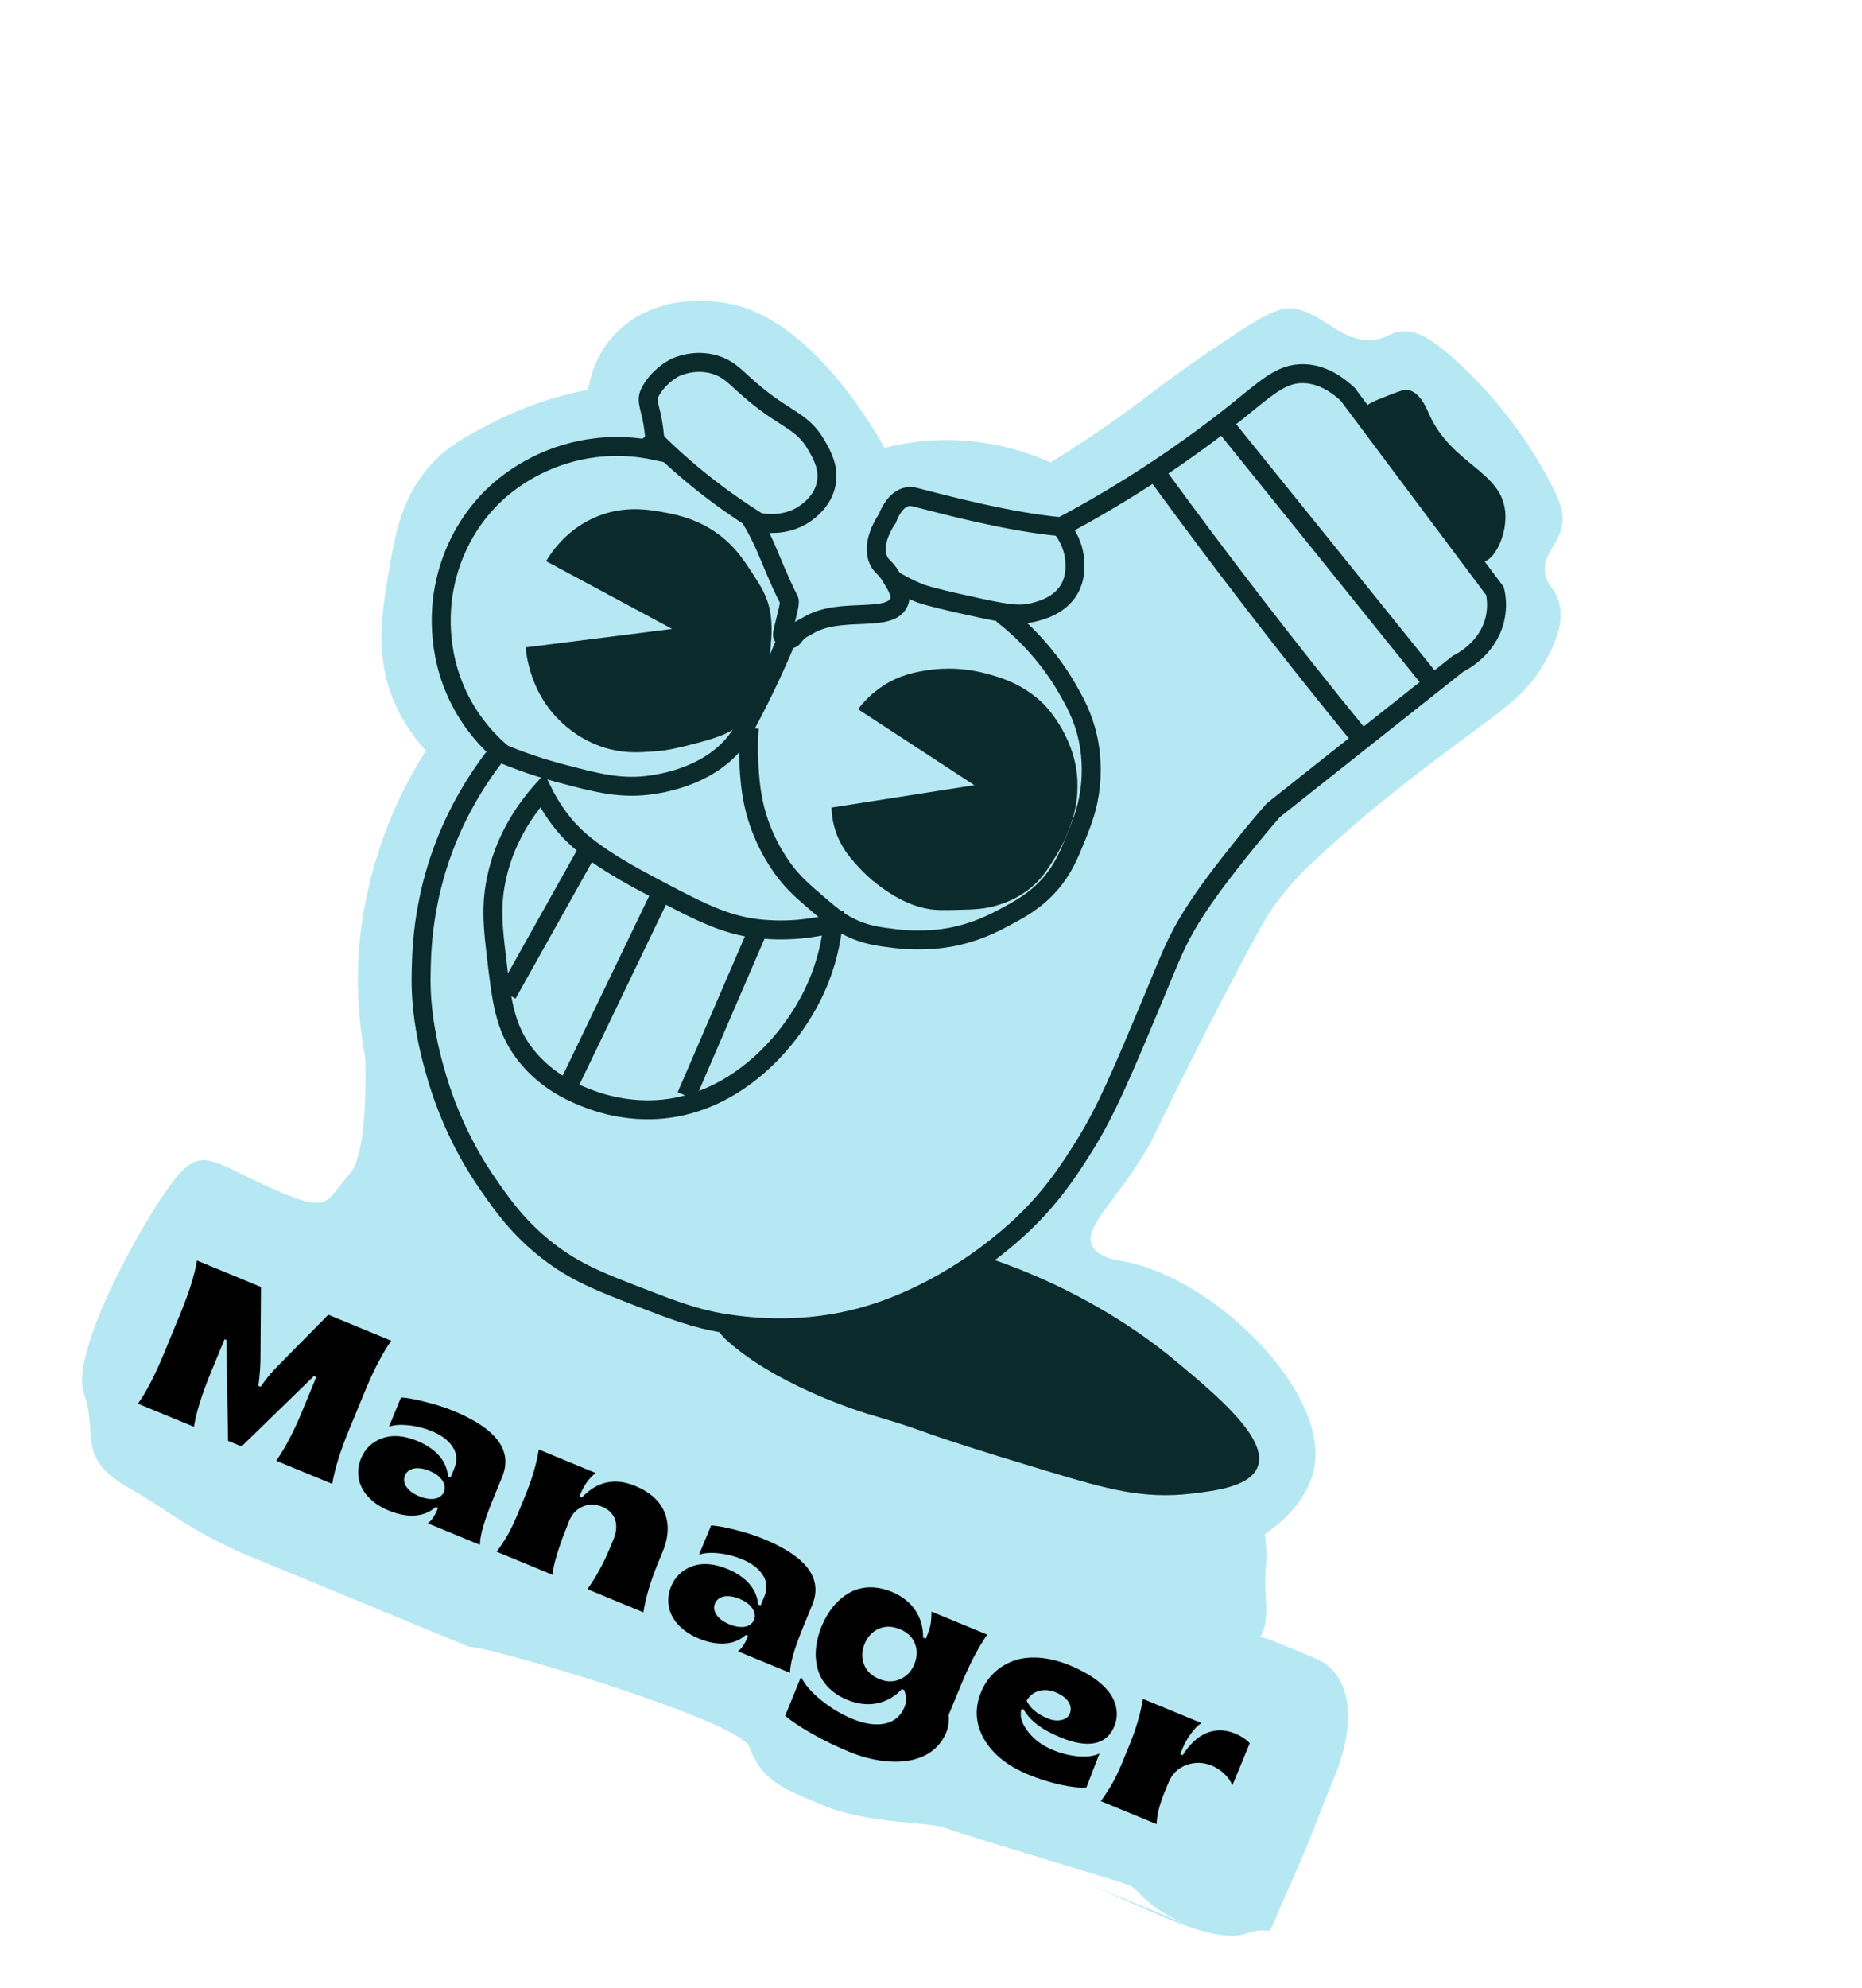 <svg width="179" height="191" viewBox="0 0 179 191" fill="none" xmlns="http://www.w3.org/2000/svg">
<path d="M100.998 44.435C101.826 43.923 103.106 43.112 104.651 42.088C109.609 38.776 111.246 37.18 115.767 34.101C120.378 30.961 122.716 29.398 124.312 29.636C127.349 30.088 128.96 33.123 132.307 32.6C133.578 32.402 133.64 31.916 134.8 31.842C136.002 31.761 137.559 32.173 141.403 36.017C143.043 37.659 146.164 40.995 148.846 46.015C150.109 48.381 150.33 49.359 150.182 50.368C149.881 52.371 148.291 53.186 148.532 55.051C148.674 56.187 149.323 56.382 149.75 57.511C150.607 59.762 149.261 62.259 148.526 63.597C146.649 66.985 144.348 68.216 138.15 72.894C133.124 76.69 130.381 79.091 129.616 79.767C126.117 82.853 124.282 84.499 122.333 87.267C121.494 88.457 120.396 90.545 118.192 94.724C117.8 95.469 116.698 97.568 114.438 102.059C110.408 110.074 110.933 109.312 110.25 110.442C106.977 115.861 104.174 117.895 104.992 119.67C105.525 120.829 107.223 121.057 108.045 121.213C116.551 122.765 127.344 133.285 126.407 140.633C125.927 144.374 122.521 146.757 121.835 147.242C118.845 149.351 115.662 149.331 111.394 149.251C109.8 149.217 105.853 149.059 98.714 147.204C96.656 146.67 91.22 145.188 84.131 142.192C81.956 141.274 78.478 139.583 71.513 136.204C66.634 133.837 65.242 133.105 62.131 131.716C55.95 128.956 54.913 128.922 52.627 127.795C43.715 123.409 39.565 114.179 37.971 110.626C36.258 106.807 33.989 100.179 34.46 91.91C34.572 89.999 35.053 83.994 38.209 77.141C39.177 75.032 40.171 73.341 40.948 72.126C40.048 71.157 38.861 69.656 37.958 67.596C36.009 63.154 36.684 59.1 37.303 55.37C37.958 51.412 38.578 47.682 41.564 44.502C43.181 42.779 44.836 41.919 47.08 40.744C50.812 38.797 54.203 37.898 56.545 37.44C56.684 36.499 57.142 34.371 58.845 32.407C60.721 30.247 63 29.578 64.106 29.267C64.106 29.267 66.959 28.48 70.43 29.249C78.536 31.038 84.691 42.408 85.022 43.037C86.615 42.63 88.658 42.278 91.036 42.275C95.429 42.288 98.903 43.498 100.998 44.435Z" fill="#B6E8F3"/>
<path d="M102.02 50.615C104.978 49.045 108.148 47.188 111.434 44.998C114.124 43.206 116.576 41.401 118.783 39.646C121.744 37.276 123.144 35.871 125.297 35.906C127.155 35.937 128.641 37.029 129.561 37.888C134.279 44.194 138.998 50.501 143.719 56.802C143.86 57.431 143.979 58.432 143.687 59.586C143.005 62.305 140.601 63.565 140.17 63.781C134.248 68.475 128.329 73.163 122.407 77.856C121.573 78.812 120.414 80.172 119.085 81.85C117.813 83.452 116.031 85.704 114.575 88.039C113.046 90.487 112.497 92.04 110.923 95.809C107.873 103.106 106.341 106.755 104.246 110.099C102.887 112.263 101.035 115.208 97.722 118.194C92.292 123.078 86.711 125.467 83.28 126.448C79.686 127.473 75.156 128.043 69.606 127.158C66.847 126.716 64.733 125.903 61.382 124.605C57.68 123.17 55.347 122.267 52.73 120.255C49.865 118.048 48.256 115.743 46.94 113.841C45.712 112.074 43.539 108.604 42.059 103.725C40.235 97.712 40.471 94.206 40.511 92.582C40.617 88.331 41.489 85.073 41.961 83.515C43.526 78.37 46.045 74.57 47.992 72.143C46.959 71.225 45.456 69.665 44.265 67.362C41.744 62.494 42.45 57.855 42.695 56.544C43.054 54.624 44.041 51.197 46.948 48.129C47.626 47.41 50.127 44.897 54.338 43.633C58.215 42.462 61.499 42.97 63.022 43.303C63.002 42.829 62.956 42.127 62.854 41.277C62.593 39.187 62.07 38.61 62.439 37.81C63.093 36.4 64.454 35.536 64.92 35.315C65.125 35.215 66.819 34.45 68.768 35.057C69.927 35.417 70.576 36.086 71.349 36.792C75.434 40.545 77.005 40.143 78.554 42.896C79.059 43.788 79.709 44.981 79.434 46.444C79.114 48.143 77.746 49.102 77.397 49.346C75.229 50.861 72.69 50.155 72.304 50.041C73.01 51.226 73.461 52.265 73.772 52.991C74.953 55.809 75.357 56.692 75.857 57.66C76.016 57.975 75.468 59.639 75.223 60.917C75.14 61.355 76.001 61.593 76.248 61.248C76.826 60.436 77.152 60.426 77.652 60.12C80.812 58.174 85.839 60.011 86.483 57.67C86.664 57.023 86.129 56.205 85.67 55.438C85.078 54.439 84.73 54.472 84.442 53.815C83.706 52.132 85.154 50.038 85.312 49.814C85.312 49.814 86.131 47.303 87.942 47.768C91.284 48.628 97.102 50.168 102.02 50.615Z" fill="#B6E8F3" stroke="#0A2A2B" stroke-width="1.821" stroke-miterlimit="10"/>
<path d="M80.096 88.73C79.939 90.241 79.534 92.51 78.396 95.015C76.061 100.151 70.785 105.873 63.74 106.571C60.401 106.9 57.712 106.001 56.75 105.643C55.402 105.14 52.506 104.01 50.382 101.171C48.51 98.672 48.213 96.146 47.721 91.912C47.408 89.249 47.178 87.276 47.661 84.737C48.405 80.849 50.386 77.91 52.122 75.961C52.454 76.637 52.97 77.598 53.754 78.643C54.983 80.293 56.755 82.048 62.031 84.855C67.086 87.545 69.617 88.891 72.955 89.251C75.955 89.569 78.471 89.137 80.096 88.73Z" stroke="#0A2A2B" stroke-width="1.821" stroke-miterlimit="10"/>
<path d="M72.765 89.599C70.505 94.838 68.247 100.072 65.987 105.311" stroke="#0A2A2B" stroke-width="1.821" stroke-miterlimit="10"/>
<path d="M63.373 86.184C60.509 92.139 57.642 98.087 54.778 104.042" stroke="#0A2A2B" stroke-width="1.821" stroke-miterlimit="10"/>
<path d="M56.554 81.611C53.959 86.246 51.359 90.878 48.764 95.513" stroke="#0A2A2B" stroke-width="1.821" stroke-miterlimit="10"/>
<path d="M102.153 50.834C102.496 51.29 103.253 52.417 103.328 54.017C103.352 54.532 103.388 55.558 102.819 56.571C101.903 58.202 100.074 58.656 99.369 58.838C98.19 59.133 97.173 59.068 94.213 58.43C90.292 57.588 88.823 57.172 88.284 56.95C87.226 56.506 86.392 56.044 85.826 55.699" stroke="#0A2A2B" stroke-width="1.821" stroke-miterlimit="10"/>
<path d="M72.868 50.169C69.347 47.961 65.945 45.323 62.778 42.145C62.616 41.98 62.455 41.815 62.293 41.65" stroke="#0A2A2B" stroke-width="1.821" stroke-miterlimit="10"/>
<path d="M75.48 61.791C74.454 64.23 73.275 66.738 71.914 69.288C71.385 70.285 71.283 70.499 71.116 70.745C68.607 74.47 63.85 75.226 62.804 75.391C59.763 75.87 57.449 75.257 53.664 74.247C50.983 73.535 48.825 72.671 47.331 71.995" stroke="#0A2A2B" stroke-width="1.821" stroke-miterlimit="10"/>
<path d="M72.029 69.947C71.964 70.773 71.916 71.922 71.991 73.286C72.077 74.923 72.188 76.978 73.106 79.445C74.147 82.238 75.65 84.007 75.967 84.368C76.715 85.228 77.418 85.833 78.352 86.639C79.754 87.841 80.476 88.46 81.534 89.015C83.135 89.846 84.532 90.009 86.078 90.194C88.814 90.515 90.904 90.143 91.323 90.067C93.824 89.608 95.564 88.684 96.625 88.118C98.116 87.321 99.561 86.539 100.949 84.958C102.208 83.514 102.765 82.148 103.478 80.387C104.038 78.997 104.619 77.542 104.827 75.494C105.053 73.276 104.721 71.551 104.572 70.892C104.114 68.819 103.31 67.41 102.554 66.093C102.283 65.62 101.316 63.968 99.646 62.097C98.434 60.737 97.258 59.72 96.318 58.99" stroke="#0A2A2B" stroke-width="1.821" stroke-miterlimit="10"/>
<path d="M117.993 41.165C122.952 47.301 127.904 53.441 132.853 59.587C134.07 61.094 136.146 63.684 137.358 65.188" stroke="#0A2A2B" stroke-width="1.821" stroke-miterlimit="10"/>
<path d="M130.62 70.681C127.261 66.57 123.873 62.303 120.475 57.888C117.303 53.769 114.251 49.693 111.32 45.673" stroke="#0A2A2B" stroke-width="1.821" stroke-miterlimit="10"/>
<path d="M64.615 60.434C60.574 58.261 56.531 56.094 52.496 53.923C53.042 53.013 54.555 50.762 57.462 49.604C60.11 48.549 62.435 48.977 63.924 49.25C65.083 49.465 67.336 49.909 69.473 51.651C70.769 52.711 71.494 53.818 72.21 54.901C73.1 56.259 73.779 57.288 74.049 58.844C74.268 60.129 74.151 61.414 74.082 62.153C74.037 62.647 73.985 63.17 73.834 63.837C73.494 65.331 72.9 66.373 72.123 67.714C71.395 68.969 71.03 69.6 70.642 69.952C70.414 70.154 69.781 70.687 66.901 71.429C65.234 71.857 64.264 72.107 62.837 72.208C61.559 72.298 60.265 72.394 58.674 72C56.15 71.372 54.479 69.915 53.743 69.185C51.819 67.261 51.176 65.158 50.937 64.337C50.691 63.487 50.582 62.746 50.527 62.211C55.22 61.626 59.918 61.03 64.615 60.434Z" fill="#0A2A2B"/>
<path d="M82.493 68.151C82.962 67.524 83.752 66.629 84.946 65.867C86.563 64.828 88.066 64.574 89.126 64.408C89.963 64.274 92.097 64.018 94.705 64.7C95.997 65.036 98.319 65.647 100.388 67.715C100.388 67.715 103.237 70.564 103.553 74.667C103.629 75.644 103.531 76.614 103.531 76.614C103.392 77.969 103.039 78.952 102.78 79.66C102.643 80.023 102.186 81.227 101.259 82.663C100.631 83.644 100.156 84.381 99.283 85.144C97.945 86.318 96.579 86.766 95.967 86.96C94.682 87.368 93.68 87.395 91.971 87.432C90.645 87.463 89.98 87.484 89.11 87.315C87.322 86.971 86.066 86.164 85.188 85.585C84.671 85.247 83.81 84.629 82.898 83.689C82.019 82.781 80.805 81.538 80.238 79.571C80.005 78.766 79.946 78.065 79.934 77.601C84.511 76.882 89.094 76.167 93.671 75.448C89.949 73.013 86.224 70.583 82.493 68.151Z" fill="#0A2A2B"/>
<path d="M131.242 39.238C131.326 38.846 132.05 38.554 133.498 37.989C134.483 37.608 134.983 37.413 135.363 37.478C136.502 37.679 137.118 39.194 137.352 39.724C139.552 44.735 144.476 45.23 144.715 49.36C144.838 51.545 143.611 53.947 142.464 54.005C142.049 54.025 141.741 53.72 140.589 52.247C138.783 49.926 137.876 48.764 136.654 46.809C135.691 45.276 135.474 44.786 134.596 43.57C133.849 42.533 133.471 42.016 132.99 41.463C131.759 40.056 131.135 39.739 131.242 39.238Z" fill="#0A2A2B"/>
<path d="M95.096 120.899C96.703 121.444 98.882 122.258 101.372 123.43C107.515 126.332 111.522 129.528 112.947 130.72C116.92 134.027 121.928 138.201 120.912 140.933C120.202 142.846 116.851 143.249 114.593 143.519C109.909 144.082 106.425 143.091 100.724 141.376C86.241 137.015 90.799 138.029 83.439 135.866C83.439 135.866 75.494 133.527 70.406 129.261C70.021 128.938 68.923 128.018 69.109 127.662C69.288 127.322 70.582 127.672 71.253 127.877C76.145 127.571 79.505 127.066 81.453 126.721C82.345 126.564 83.171 126.393 84.163 126.106C85.4 125.749 86.722 125.264 89.779 123.728C91.227 123.019 93.034 122.077 95.096 120.899Z" fill="#0A2A2B"/>
<path d="M33.611 112.805C35.529 110.658 35.239 101.398 34.855 97.037L35.613 97.846C36.124 99.976 37.132 104.271 37.076 104.406C37.02 104.542 42.431 112.44 45.144 116.372C47.808 119.06 53.539 124.661 55.152 125.564C56.764 126.468 63.828 129.64 67.158 131.114C71.816 132.738 81.183 136.006 81.386 136.09C81.641 136.195 94.066 142.414 94.54 142.709C95.014 143.004 104.717 145.716 105.226 145.926C105.633 146.094 112.969 146.407 116.587 146.543L120.796 145.003C121.029 145 121.547 145.83 121.757 149.172C121.803 149.913 121.511 151.415 121.687 153.611C121.841 155.533 121.582 156.642 121.177 157.243C121.605 157.376 122.111 157.559 122.705 157.804L126.438 159.344C129.831 160.744 130.565 165.222 128.257 170.816C125.982 176.331 126.396 175.807 123.776 181.675C121.157 187.544 123.046 184.65 119.795 185.791C116.545 186.932 110.108 183.283 103.999 180.763L114.229 184.984C109.987 183.234 109.579 181.576 108.561 181.156C107.543 180.736 92.321 176.243 90.879 175.648C89.436 175.053 83.486 175.278 79.244 173.528C75.002 171.778 73.221 171.043 72.045 167.877C71.104 165.345 47.288 158.259 45.05 158.229L29.101 151.649L22.941 149.107C17.232 146.421 16.385 145.251 12.333 142.944C7.268 140.06 9.465 137.789 8.075 133.939C6.685 130.09 13.377 117.959 16.335 113.918C19.293 109.876 20.141 111.517 26.01 114.137C31.878 116.757 31.213 115.489 33.611 112.805Z" fill="#B6E8F3"/>
<path d="M18.646 137.102C18.859 135.742 19.386 134.029 20.245 131.948L21.59 128.687L21.763 128.758L21.926 138.455L23.221 138.989L30.174 132.228L30.404 132.323L29.059 135.584C28.236 137.579 27.398 139.175 26.558 140.366L31.939 142.586C32.184 141.149 32.715 139.427 33.538 137.432L35.109 133.624C35.936 131.62 36.774 130.024 37.613 128.833L31.561 126.336L27.106 130.85C26.738 131.226 26.469 131.496 26.327 131.651C26.029 131.966 25.541 132.55 25.057 133.26L24.836 133.169C24.976 132.205 25.053 131.148 25.044 129.999L25.087 123.665L18.939 121.128C18.709 122.503 18.168 124.222 17.317 126.284L15.746 130.092C14.9 132.144 14.071 133.744 13.265 134.882L18.646 137.102ZM37.358 145.147C39.286 145.943 40.876 145.735 41.888 144.805L42.108 144.896L42.037 145.069C41.776 145.702 41.472 146.138 41.127 146.377L46.133 148.443C46.153 147.878 46.279 147.246 46.493 146.537C46.707 145.828 47.068 144.844 47.583 143.597L48.271 141.928C49.312 139.406 47.758 137.295 43.606 135.581C42.819 135.257 41.909 134.96 40.881 134.704C39.843 134.444 39.07 134.305 38.552 134.282L37.393 137.092C37.878 136.922 38.503 136.877 39.267 136.956C40.022 137.032 40.794 137.227 41.571 137.548C42.444 137.908 43.093 138.4 43.516 139.035C43.929 139.666 43.984 140.35 43.671 141.108L43.315 141.971L43.056 141.864C42.988 140.534 42.025 139.25 40.135 138.47C38.86 137.944 37.731 137.849 36.757 138.199C35.782 138.549 35.099 139.198 34.707 140.148C34.453 140.762 34.377 141.381 34.473 141.993C34.656 143.236 35.66 144.447 37.358 145.147ZM40.292 143.776C39.141 143.302 38.635 142.487 38.924 141.787C39.225 141.058 40.136 140.862 41.297 141.34C41.863 141.574 42.276 141.879 42.522 142.261C42.768 142.643 42.822 143.002 42.684 143.338C42.379 144.076 41.452 144.255 40.292 143.776ZM53.135 151.331C53.136 150.894 53.278 150.223 53.553 149.338C53.829 148.452 54.095 147.698 54.352 147.075L54.721 146.127C54.986 145.484 55.419 145.034 56.009 144.773C56.599 144.511 57.237 144.516 57.899 144.789C59.175 145.316 59.547 146.535 58.989 147.888L58.617 148.789C58.031 150.209 57.312 151.517 56.472 152.708L61.853 154.928C62.067 153.512 62.542 151.924 63.27 150.159L63.702 149.114C64.276 147.723 64.343 146.472 63.895 145.355C63.446 144.238 62.5 143.377 61.052 142.779C59.105 141.976 57.401 142.35 55.945 143.893L55.706 143.795L55.812 143.536C56.164 142.682 56.651 142.019 57.264 141.542L51.797 139.286C51.584 140.646 51.139 142.158 50.455 143.817L49.79 145.428C49.454 146.243 49.134 146.908 48.842 147.427C48.545 147.956 48.181 148.513 47.745 149.107L53.135 151.331ZM67.167 157.446C69.094 158.241 70.684 158.033 71.696 157.104L71.917 157.195L71.846 157.367C71.585 158 71.281 158.436 70.936 158.675L75.942 160.741C75.962 160.177 76.088 159.544 76.302 158.835C76.516 158.127 76.877 157.142 77.391 155.895L78.08 154.227C79.121 151.704 77.567 149.593 73.414 147.88C72.628 147.555 71.718 147.258 70.69 147.002C69.652 146.743 68.879 146.603 68.361 146.58L67.202 149.391C67.687 149.221 68.312 149.175 69.076 149.255C69.83 149.33 70.603 149.526 71.38 149.846C72.252 150.206 72.902 150.699 73.325 151.333C73.738 151.964 73.793 152.649 73.48 153.406L73.124 154.269L72.865 154.163C72.796 152.832 71.833 151.548 69.944 150.769C68.668 150.243 67.54 150.148 66.565 150.497C65.591 150.847 64.907 151.497 64.516 152.446C64.262 153.06 64.186 153.68 64.282 154.292C64.465 155.534 65.469 156.746 67.167 157.446ZM70.1 156.075C68.95 155.6 68.444 154.785 68.733 154.085C69.034 153.356 69.945 153.16 71.106 153.639C71.671 153.872 72.084 154.177 72.331 154.56C72.577 154.942 72.631 155.301 72.493 155.636C72.188 156.375 71.261 156.554 70.1 156.075ZM81.604 168.318C85.469 169.913 89.639 169.681 90.961 166.477C91.174 165.959 91.25 165.396 91.193 164.8L92.407 161.855C93.231 159.86 94.069 158.264 94.908 157.073L89.547 154.861C89.543 155.387 89.508 155.799 89.456 156.114C89.391 156.435 89.269 156.812 89.091 157.243L89 157.464L88.741 157.357C88.76 155.434 87.762 153.799 85.729 152.961C84.204 152.331 82.745 152.414 81.62 153.072C80.486 153.727 79.584 154.825 78.986 156.273C78.389 157.721 78.262 159.117 78.609 160.371C78.942 161.631 79.923 162.709 81.448 163.338C83.529 164.197 85.395 163.698 86.7 162.306L86.92 162.397C87.149 162.985 87.16 163.529 86.951 164.037C86.591 164.91 85.959 165.435 85.061 165.625C84.167 165.807 83.118 165.655 81.939 165.168C80.903 164.741 79.911 164.152 78.967 163.392C78.024 162.632 77.369 161.88 77.003 161.134L75.483 164.873C76.142 165.425 77.041 166.021 78.181 166.659C79.32 167.298 80.463 167.847 81.604 168.318ZM84.546 161.35C83.808 161.046 83.314 160.584 83.068 159.955C82.813 159.322 82.826 158.665 83.111 157.975C83.403 157.265 83.865 156.771 84.493 156.502C85.11 156.229 85.786 156.25 86.525 156.555C87.244 156.852 87.715 157.315 87.96 157.944C88.206 158.573 88.176 159.245 87.887 159.945C87.614 160.607 87.16 161.082 86.529 161.36C85.897 161.638 85.237 161.635 84.546 161.35ZM98.884 170.532C99.853 170.931 100.867 171.249 101.912 171.489C102.962 171.72 103.801 171.808 104.439 171.757L105.696 168.494C105.165 168.746 104.488 168.837 103.664 168.767C102.84 168.696 102.025 168.494 101.229 168.166C100.194 167.739 99.387 167.137 98.806 166.369C98.215 165.598 98.01 164.896 98.183 164.26L98.376 164.228C99.093 165.455 100.277 166.258 101.965 166.954C104.526 168.011 106.365 167.715 107.113 165.902C107.418 165.164 107.461 164.407 107.148 163.56C106.706 162.345 105.358 161.07 102.868 160.032C100.806 159.181 98.867 159.066 97.44 159.588C95.999 160.116 94.91 161.148 94.321 162.577C93.68 164.131 93.766 165.637 94.592 167.089C95.418 168.541 96.841 169.689 98.884 170.532ZM100.721 165.128C99.695 164.704 99.021 164.135 98.689 163.414C99.001 162.903 99.421 162.594 99.933 162.468C100.441 162.352 100.96 162.398 101.478 162.612C102.639 163.091 103.162 163.89 102.841 164.667C102.703 165.003 102.429 165.204 102.016 165.281C101.599 165.367 101.172 165.314 100.721 165.128ZM111.189 175.283C111.206 174.426 111.47 173.379 111.98 172.141L112.344 171.259C112.68 170.444 113.255 169.895 114.061 169.599C114.868 169.304 115.679 169.324 116.485 169.656C117.415 170.04 118.193 170.821 118.474 171.554L120.144 167.507C119.776 167.12 119.298 166.81 118.703 166.565C116.823 165.789 115.008 166.544 113.696 168.663L113.456 168.564L113.697 167.979C113.891 167.509 114.151 167.044 114.485 166.587C114.81 166.126 115.149 165.794 115.5 165.569L109.88 163.25C109.635 164.687 109.191 166.198 108.538 167.781L107.865 169.411C107.541 170.198 107.229 170.844 106.941 171.353C106.648 171.872 106.279 172.438 105.828 173.071L111.189 175.283Z" fill="black"/>
</svg>
